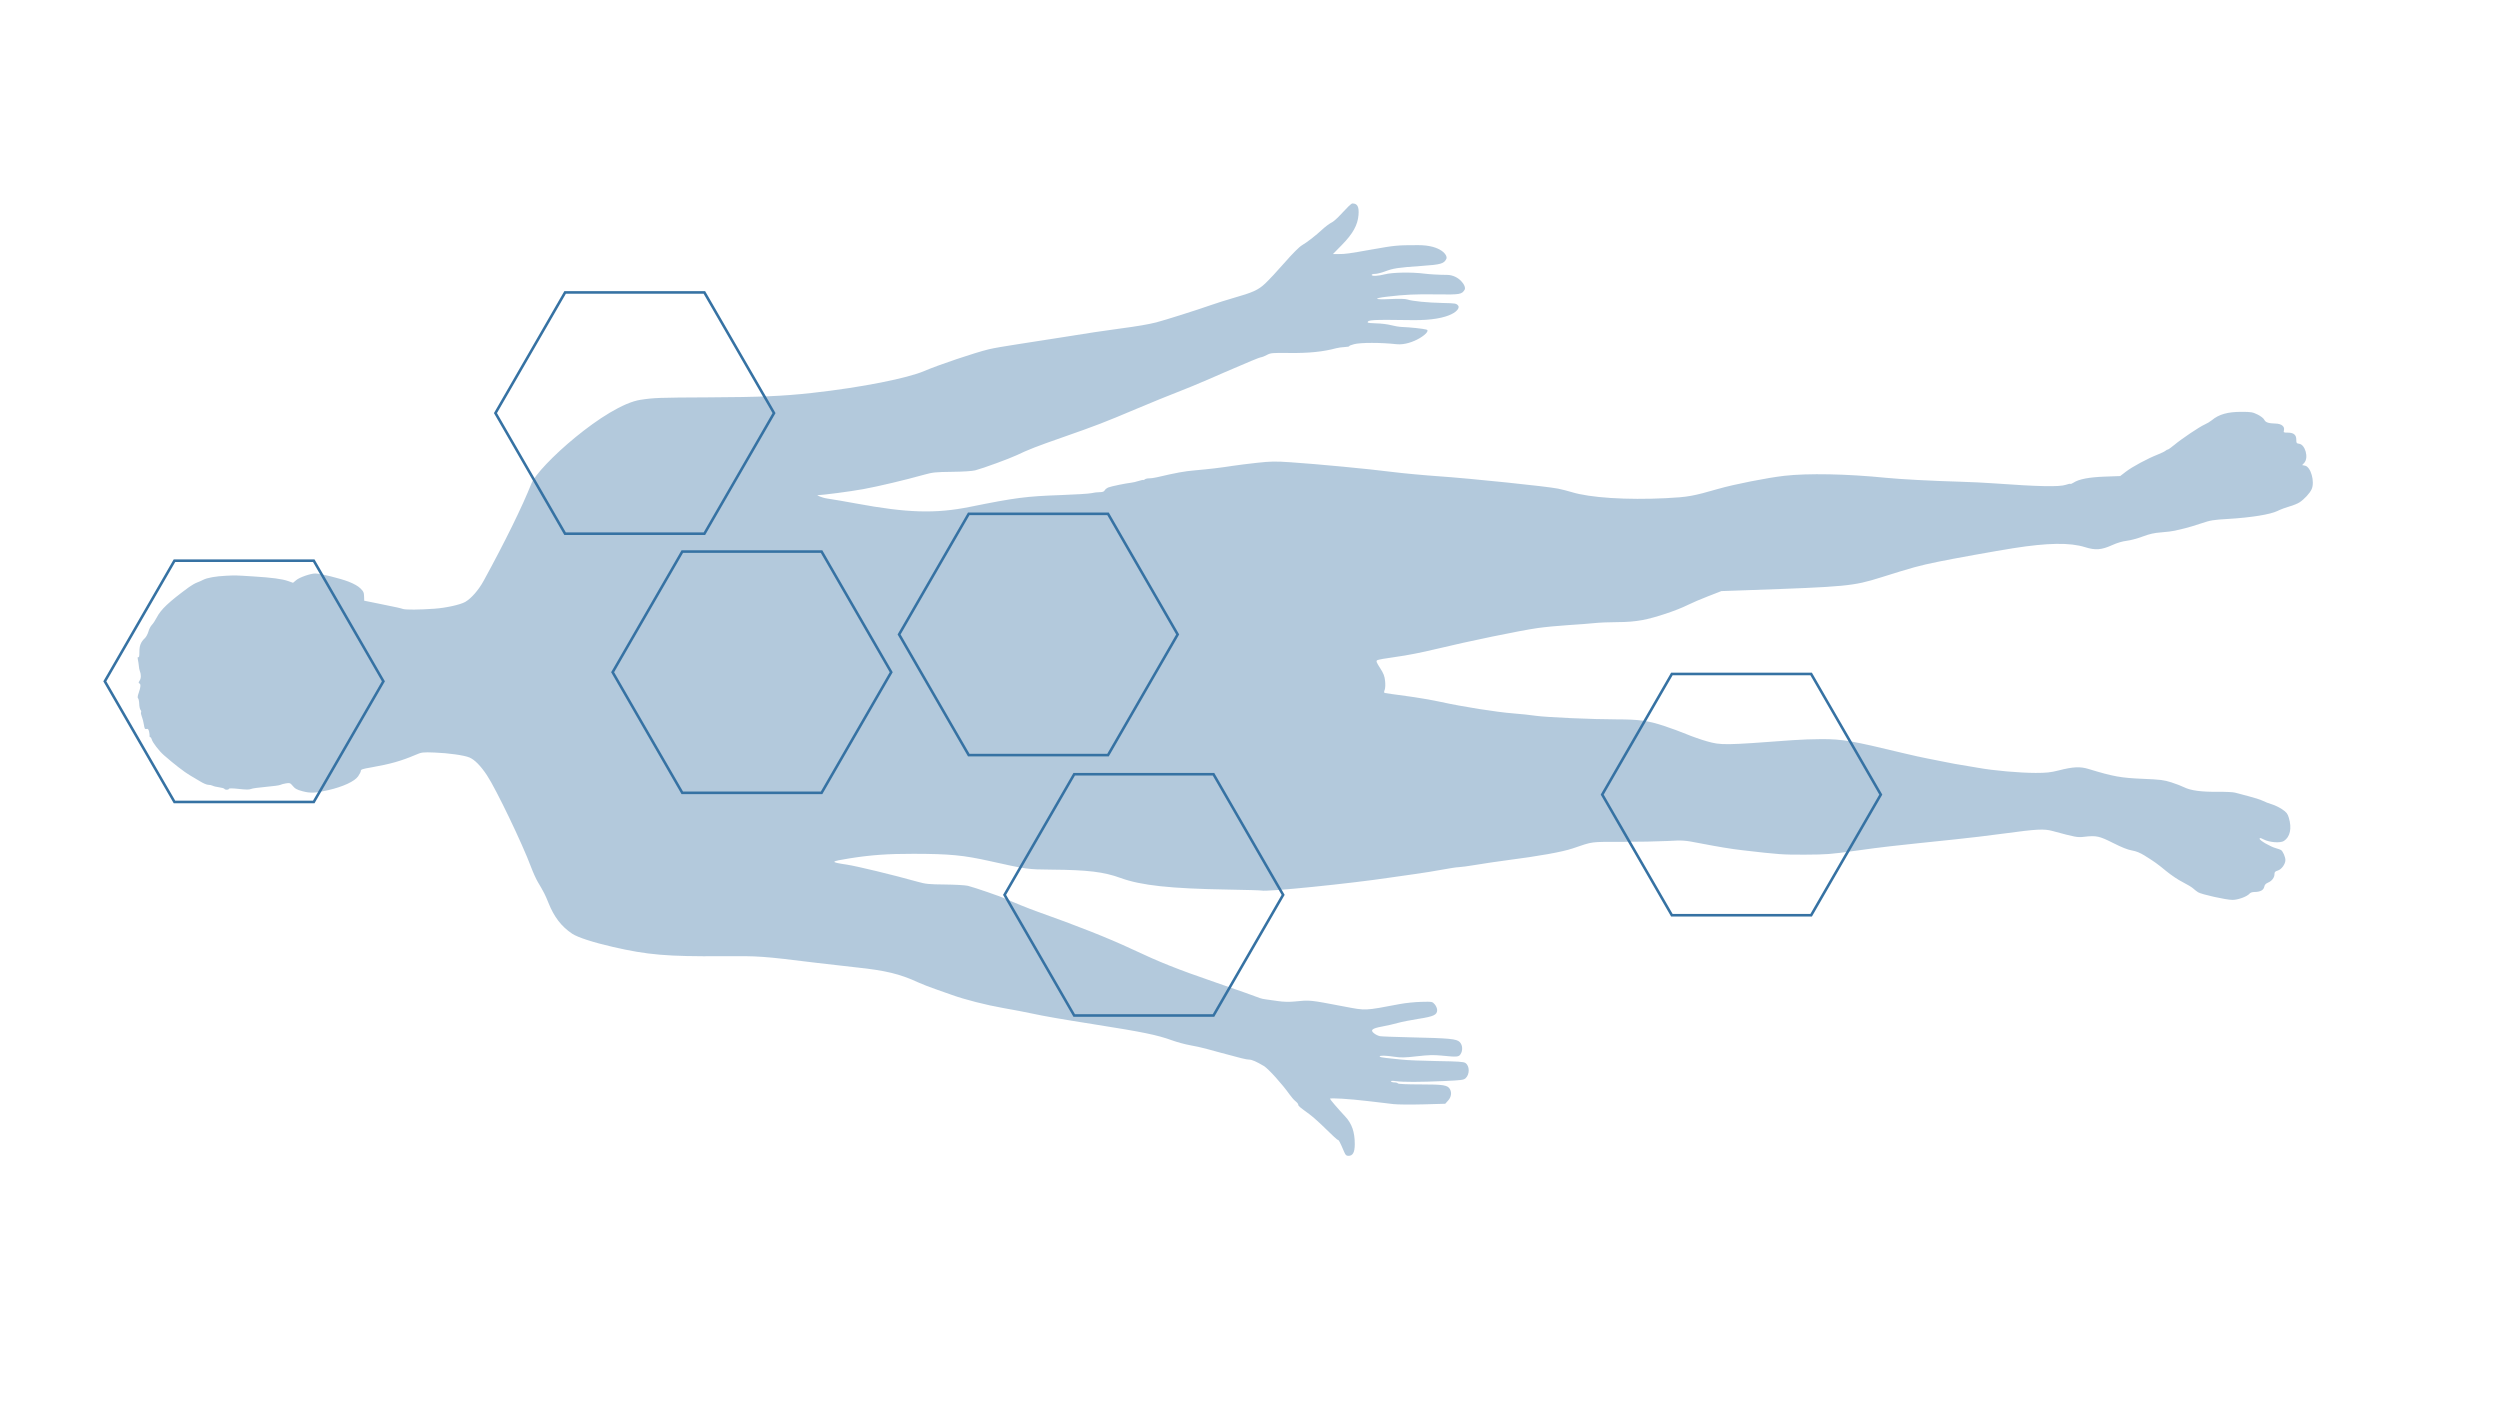 <?xml version="1.0" encoding="utf-8"?>
<!-- Generator: Adobe Illustrator 16.0.4, SVG Export Plug-In . SVG Version: 6.00 Build 0)  -->
<!DOCTYPE svg PUBLIC "-//W3C//DTD SVG 1.1//EN" "http://www.w3.org/Graphics/SVG/1.1/DTD/svg11.dtd">
<svg version="1.1" xmlns="http://www.w3.org/2000/svg" xmlns:xlink="http://www.w3.org/1999/xlink" x="0px" y="0px" width="1920px"
	 height="1080px" viewBox="-475 560 1920 1080" enable-background="new -475 560 1920 1080" xml:space="preserve">
<g id="svg2" inkscape:output_extension="org.inkscape.output.svg.inkscape" sodipodi:docname="Human body silhouette.svg" sodipodi:docbase="D:\DougsDocs\Wikipedia" inkscape:version="0.45.1" sodipodi:version="0.32" xmlns:inkscape="http://www.inkscape.org/namespaces/inkscape" xmlns:sodipodi="http://sodipodi.sourceforge.net/DTD/sodipodi-0.dtd" xmlns:svg="http://www.w3.org/2000/svg" xmlns:rdf="http://www.w3.org/1999/02/22-rdf-syntax-ns#" xmlns:cc="http://web.resource.org/cc/" xmlns:dc="http://purl.org/dc/elements/1.1/">
	<g id="layer1" transform="translate(41.5,630.923)" inkscape:groupmode="layer" inkscape:label="Layer 1">
		<path id="path2180" fill="#3672A3" fill-opacity="0.375" d="M1258.85,304.767c-1.425,3.177-5.798,7.887-9.499,10.231
			c-1.467,0.93-4.896,2.305-7.619,3.057c-2.724,0.751-6.838,2.301-9.144,3.444c-5.395,2.674-20.227,5.075-37.715,6.104
			c-11.729,0.69-13.707,1.019-20.952,3.472c-4.399,1.491-10.058,3.188-12.572,3.772c-2.514,0.584-5.942,1.395-7.619,1.803
			c-1.676,0.409-6.304,0.984-10.285,1.278c-5.501,0.408-8.976,1.186-14.477,3.243c-3.981,1.488-9.467,2.947-12.19,3.243
			c-3.089,0.335-7.208,1.554-10.946,3.238c-8.487,3.823-12.95,4.17-21.055,1.638c-11.603-3.625-28.562-3.366-55.239,0.844
			c-13.467,2.125-46.667,8.106-57.524,10.363c-15.265,3.173-18.736,4.124-43.931,12.03c-21.435,6.727-25.927,7.154-103.501,9.849
			l-19.048,0.662l-10.279,3.996c-5.653,2.197-12.683,5.206-15.619,6.686c-8.367,4.216-25.199,9.821-34.71,11.559
			c-6.073,1.109-11.877,1.588-19.366,1.597c-5.881,0.007-13.779,0.342-17.551,0.743c-3.771,0.402-12.857,1.101-20.19,1.554
			c-7.333,0.454-17.962,1.481-23.62,2.284c-13.109,1.859-53.646,10.231-77.334,15.973c-11.238,2.724-23.373,5.104-31.485,6.175
			c-7.259,0.959-13.678,2.106-14.263,2.549c-0.877,0.662-0.471,1.726,2.283,5.984c2.701,4.174,3.447,6.097,3.85,9.905
			c0.296,2.799,0.167,5.591-0.316,6.849c-0.616,1.606-0.585,2.19,0.131,2.399c0.518,0.153,7.8,1.188,16.182,2.299
			c8.381,1.111,20.553,3.192,27.047,4.624c16.294,3.593,42.934,7.812,55.049,8.72c5.553,0.416,13.524,1.262,17.715,1.878
			c7.907,1.162,43.886,2.749,62.478,2.755c16.434,0.006,23.675,0.995,35.429,4.842c5.657,1.851,13.715,4.805,17.905,6.566
			c4.19,1.761,11.138,4.191,15.438,5.402c11.058,3.114,13.257,3.086,66.141-0.863c5.896-0.439,15.839-0.799,22.096-0.798
			c15.917,0.003,23.429,1.293,62.425,10.722c6.704,1.621,15.275,3.516,19.048,4.211c3.771,0.695,10.114,1.949,14.095,2.788
			c3.981,0.838,9.296,1.812,11.811,2.162c2.514,0.351,8.343,1.333,12.952,2.181c11.35,2.086,31.811,3.896,44.061,3.896
			c8.24,0,11.439-0.348,17.604-1.911c11.188-2.838,16.467-3.098,22.909-1.13c19.142,5.849,24.874,6.88,42.286,7.604
			c13.021,0.542,15.659,0.874,21.334,2.684c3.562,1.137,8.019,2.847,9.904,3.8c4.873,2.463,13.177,3.579,25.757,3.462
			c5.995-0.056,11.995,0.235,13.333,0.646c1.34,0.41,6.003,1.646,10.364,2.745c4.361,1.101,9.301,2.7,10.978,3.556
			c1.676,0.855,4.794,2.058,6.928,2.672c2.135,0.615,5.68,2.336,7.878,3.824c3.4,2.303,4.169,3.283,5.143,6.562
			c2.385,8.03,0.979,14.611-3.791,17.736c-2.684,1.759-11.002,1.164-15.444-1.104c-2.552-1.302-3.238-1.421-3.238-0.561
			c0,1.302,8.255,6.058,12.571,7.244c1.677,0.46,3.429,1.094,3.894,1.409c1.439,0.972,3.345,5.335,3.345,7.659
			c0,3.15-2.989,7.248-5.921,8.117c-1.945,0.576-2.46,1.139-2.46,2.688c0,2.673-1.989,5.3-4.95,6.537
			c-1.731,0.723-2.596,1.678-2.9,3.204c-0.514,2.569-3.118,3.985-7.331,3.985c-1.792,0-3.321,0.488-3.963,1.267
			c-1.875,2.269-8.824,4.829-13.108,4.829c-4.837,0-23.738-4.198-26.415-5.867c-1.048-0.653-2.762-1.979-3.81-2.947
			c-1.048-0.967-4.647-3.139-8-4.824c-3.353-1.687-9.01-5.47-12.571-8.409c-6.913-5.703-8.986-7.192-16.763-12.038
			c-3.384-2.108-6.441-3.338-9.655-3.881c-3.152-0.532-7.925-2.424-14.476-5.739c-10.62-5.372-12.929-5.863-22.346-4.75
			c-5.035,0.595-6.572,0.311-24.357-4.511c-6.295-1.707-12.089-1.407-36.216,1.875c-12.152,1.652-29.467,3.729-38.477,4.613
			c-9.01,0.886-22.209,2.265-29.334,3.067c-7.123,0.801-16.552,1.828-20.952,2.281c-4.399,0.452-16.743,2.056-27.43,3.562
			c-17.562,2.477-21.148,2.747-37.334,2.819c-17.347,0.078-19.926-0.104-48.382-3.412c-8.84-1.028-17.632-2.474-32.762-5.389
			c-11.897-2.291-12.494-2.331-24.763-1.686c-6.914,0.364-22.686,0.662-35.048,0.662c-24.594,0-21.548-0.409-37.715,5.062
			c-7.958,2.691-25.639,5.869-50.485,9.071c-6.596,0.851-17.011,2.39-23.144,3.421s-12.315,1.875-13.738,1.875
			c-1.422,0-7.033,0.84-12.467,1.865c-5.436,1.024-15.025,2.568-21.311,3.432c-6.287,0.862-14.857,2.084-19.049,2.716
			c-30.923,4.66-95.164,11.126-98.795,9.943c-0.559-0.182-12.33-0.519-26.159-0.749c-43.783-0.729-66.285-3.17-81.967-8.893
			c-12.866-4.696-25.178-6.188-52.892-6.412c-18.514-0.149-19.263-0.253-47.62-6.582c-20.319-4.534-30.725-5.523-58.667-5.573
			c-19.492-0.034-32.721,0.906-48.763,3.467c-15.293,2.442-15.509,2.866-2.456,4.82c7.782,1.165,35.824,7.942,54.266,13.115
			c6.515,1.826,8.649,2.044,21.334,2.176c7.752,0.081,15.639,0.531,17.524,1c4.875,1.213,25.703,8.372,29.334,10.083
			c5.276,2.485,17.27,7.349,24,9.73c29.894,10.584,54.976,20.518,72.001,28.518c22.455,10.55,34.992,15.552,64.382,25.688
			c18.803,6.484,32.105,11.184,34.668,12.247c0.838,0.349,3.066,0.812,4.952,1.03c1.886,0.218,6,0.794,9.144,1.279
			c3.391,0.523,8.037,0.665,11.428,0.35c13.51-1.259,11.41-1.463,39.239,3.812c16.847,3.193,15.141,3.271,42.667-1.949
			c4.191-0.795,11.505-1.541,16.254-1.659c8.626-0.214,8.635-0.213,10.477,1.924c1.023,1.188,1.842,3.109,1.842,4.326
			c0,3.743-2.557,4.952-14.384,6.801c-5.847,0.915-12.957,2.328-15.8,3.142c-2.844,0.813-8.173,2.03-11.842,2.705
			c-8.069,1.482-9.597,2.747-6.398,5.299c1.21,0.964,3.257,1.939,4.549,2.166c1.293,0.227,11.951,0.626,23.684,0.887
			c29.773,0.662,35.074,1.169,37.485,3.58c2.263,2.263,2.563,6.467,0.67,9.356c-1.429,2.18-2.673,2.272-14.535,1.084
			c-6.077-0.608-9.905-0.503-18.915,0.523c-9.336,1.063-12.312,1.133-17.144,0.396c-6.899-1.05-11.562-1.139-11.562-0.222
			c0,0.362,2.143,0.859,4.762,1.104c2.619,0.246,8.02,0.818,12,1.272c3.982,0.454,16.262,0.961,27.291,1.127
			c16.386,0.246,20.378,0.516,21.838,1.473c3.312,2.171,3.406,8.753,0.166,11.696c-1.493,1.356-3.286,1.593-16.531,2.176
			c-18.607,0.82-31.094,0.854-36.816,0.1c-2.953-0.388-4.273-0.325-3.954,0.19c0.263,0.428,1.466,0.775,2.674,0.775
			s2.407,0.344,2.667,0.763c0.291,0.47,6.873,0.762,17.212,0.762c17.79,0,21.032,0.526,22.728,3.694
			c1.484,2.774,0.959,6.035-1.4,8.675l-2.223,2.488l-17.016,0.47c-9.357,0.258-19.587,0.165-22.729-0.207
			c-3.144-0.371-11.886-1.404-19.429-2.295c-14.605-1.725-29.334-2.626-29.334-1.794c0,0.521,6.578,8.185,11.68,13.604
			c5.127,5.449,7.386,12.003,7.343,21.307c-0.028,6.26-1.479,8.915-4.871,8.915c-1.57,0-2.239-0.598-3.202-2.856
			c-3.273-7.682-4.133-9.334-4.852-9.334c-0.428,0-4.458-3.661-8.955-8.137c-4.496-4.475-10.236-9.644-12.754-11.484
			c-8.088-5.913-8.77-6.495-8.77-7.485c0-0.535-0.92-1.696-2.043-2.58s-3.095-3.098-4.381-4.92
			c-5.818-8.242-16.607-20.208-20.047-22.232c-5.962-3.509-9.146-4.876-11.398-4.891c-1.939-0.013-6.482-1.119-21.942-5.343
			c-2.933-0.802-7.885-2.153-11.004-3.005c-3.119-0.851-8.667-2.066-12.331-2.702c-3.664-0.636-9.886-2.324-13.83-3.751
			c-11.451-4.146-21.989-6.312-59.599-12.251c-25.979-4.103-38.649-6.305-48.001-8.344c-4.609-1.005-14.552-2.906-22.095-4.225
			c-12.873-2.249-29.709-6.547-39.239-10.016c-2.305-0.837-7.962-2.831-12.572-4.43s-10.609-3.934-13.333-5.187
			c-14.234-6.556-24.997-9.168-47.62-11.56c-8.381-0.887-22.096-2.454-30.477-3.485c-42.386-5.208-43.855-5.312-72.763-5.105
			c-41.911,0.299-57.157-1.002-83.811-7.15c-15.349-3.54-26.957-7.321-31.235-10.177c-8.179-5.457-13.879-12.894-18.167-23.702
			c-2.33-5.875-3.649-8.464-8.116-15.938c-1.378-2.305-3.759-7.56-5.29-11.678c-6.583-17.696-26.668-59.496-33.746-70.228
			c-4.851-7.355-9.505-12.076-13.582-13.781c-3.956-1.652-16.141-3.366-26.701-3.756c-9.257-0.34-9.799-0.273-14.675,1.813
			c-10.767,4.608-19.628,7.116-33.887,9.59c-7.31,1.269-8.128,1.565-8.128,2.954c0,0.506-0.897,2.242-1.994,3.855
			c-2.651,3.902-11.511,8.018-22.973,10.67c-9.838,2.277-13.595,2.441-19.659,0.862c-4.565-1.188-5.912-1.979-8.228-4.831
			c-1.238-1.523-1.863-1.693-4.577-1.245c-1.729,0.286-3.718,0.823-4.421,1.191c-0.703,0.369-5.674,1.044-11.048,1.499
			c-5.373,0.455-10.526,1.192-11.451,1.637c-1.191,0.574-3.854,0.562-9.143-0.04c-4.771-0.543-7.554-0.583-7.716-0.11
			c-0.326,0.947-2.946,0.963-3.528,0.021c-0.244-0.396-2.064-0.927-4.045-1.183c-1.981-0.254-4.197-0.789-4.925-1.186
			c-0.728-0.398-2.232-0.724-3.344-0.724c-1.112,0-3.774-1.087-5.916-2.415s-5.832-3.521-8.201-4.869
			c-3.947-2.248-12.494-8.855-20.059-15.505c-3.69-3.243-8.671-9.729-9.268-12.068c-0.241-0.942-0.758-1.714-1.15-1.714
			c-0.392,0-0.633-0.43-0.536-0.953c0.098-0.523-0.078-2.029-0.39-3.346c-0.437-1.844-0.895-2.309-1.991-2.021
			c-1.196,0.312-1.512-0.215-1.976-3.309c-0.304-2.023-1.026-4.815-1.606-6.202c-0.58-1.388-0.842-2.865-0.583-3.284
			s0.073-1.241-0.414-1.826c-0.486-0.587-0.936-2.715-0.998-4.729c-0.063-2.016-0.466-3.908-0.895-4.208
			c-0.514-0.357-0.326-1.822,0.552-4.292c1.566-4.409,1.694-6.727,0.396-7.159c-0.696-0.231-0.618-0.798,0.303-2.203
			c1.171-1.788,1.188-4.705,0.044-7.517c-0.256-0.629-0.549-2.171-0.652-3.429c-0.103-1.257-0.426-3.449-0.718-4.871
			c-0.365-1.775-0.273-2.424,0.293-2.075c0.557,0.345,0.817-0.955,0.803-4.001c-0.023-4.835,1.129-7.763,4.153-10.557
			c1.008-0.931,2.267-3.243,2.797-5.136s1.732-4.217,2.671-5.164c0.939-0.947,2.585-3.436,3.658-5.531
			c3.238-6.325,9.44-12.172,24.917-23.489c1.886-1.378,4.629-2.945,6.095-3.481c1.467-0.536,3.607-1.477,4.755-2.089
			c2.868-1.529,9.615-2.736,17.34-3.098c7.772-0.365,6.775-0.388,20.953,0.492c14.423,0.896,22.353,1.955,27.011,3.609l3.661,1.301
			l2.414-2.031c2.599-2.187,10.995-5.118,14.66-5.118c3.878,0,19.022,3.716,25.65,6.293c3.983,1.549,7.318,3.438,8.953,5.072
			c2.612,2.61,2.807,3.094,2.923,7.272l0.062,2.256l10.667,2.17c15.698,3.192,16.553,3.38,19.048,4.178
			c2.25,0.721,12.569,0.638,24.217-0.192c8.944-0.639,20.036-3.099,23.733-5.266c4.642-2.721,10.17-9.068,14.034-16.117
			c16.183-29.517,29.934-57.509,36.658-74.622c5.337-13.582,57.35-60.373,83.837-64.438c10.25-1.573,14.02-1.708,52.191-1.879
			c39.364-0.177,56.942-0.921,79.046-3.347c39.385-4.321,74.194-11.522,86.67-16.874c11-4.718,38.859-14.106,49.525-16.689
			c3.562-0.862,13.505-2.605,22.095-3.874c8.591-1.267,23.848-3.646,33.906-5.287c18.331-2.99,34.321-5.399,45.715-6.888
			c11.874-1.551,21.225-3.157,26.958-4.629c6.597-1.695,30.975-9.411,42.377-13.414c4.19-1.471,11.562-3.802,16.381-5.178
			c15.664-4.475,19.495-6.214,24.984-11.348c2.724-2.548,9.404-9.725,14.844-15.948c6.1-6.978,11.207-12.09,13.324-13.334
			c4.114-2.418,10.565-7.445,15.857-12.357c2.126-1.973,5.287-4.313,7.026-5.2c4.579-2.336,13.718-14.556,15.919-14.556
			c3.786,0,5.118,2.557,4.613,8.853c-0.623,7.744-4.281,14.349-12.721,22.958l-6.908,7.048h4.681c4.931,0,7.269-0.325,25.048-3.48
			c18.082-3.208,19.543-3.346,35.645-3.362c17.867-0.018,22.975,7.962,21.725,10.52c-1.83,3.746-4.178,4.419-18.998,5.447
			c-18.371,1.276-21.594,1.764-28.366,4.298c-2.669,0.999-6.011,1.815-7.429,1.815c-1.416,0-2.576,0.343-2.576,0.762
			c0,1.134,4.875,0.923,10.131-0.44c5.887-1.524,20.617-1.773,30.412-0.512c4.069,0.523,11.819,0.952,17.222,0.952
			c9.304,0,15.236,8.694,13.651,11.354c-2.186,3.665-3.472,3.881-21.51,3.623c-16.387-0.234-24.247,0.128-38.063,1.754
			c-11.232,1.323-9.853,2.426,2.31,1.845c7.135-0.341,11.557-0.228,13.313,0.34c4,1.292,15.157,2.392,26.927,2.655
			c10.146,0.227,10.643,0.312,12.078,2.085c1.988,2.455-4.524,11.5-35.146,11.09c-31.45-0.421-34.372-0.268-34.372,1.803
			c0,0.305,2.964,0.609,6.587,0.677c3.622,0.067,8.681,0.685,11.238,1.374c2.558,0.688,6.365,1.317,8.46,1.399
			c6.383,0.25,15.842,1.252,18.787,1.99c4.708,1.18-10.572,12.59-22.977,11.24c-12.203-1.329-27.393-1.332-32.57-0.006
			c-2.199,0.563-3.861,1.247-3.691,1.52c0.168,0.272-1.375,0.567-3.43,0.656c-2.054,0.088-5.031,0.51-6.617,0.937
			c-9.924,2.673-20.885,3.802-35.336,3.64c-13.994-0.157-14.9-0.079-17.946,1.549c-1.765,0.943-3.725,1.714-4.356,1.714
			c-0.918,0-9.738,3.635-27.558,11.365c-3.893,1.688-8.215,3.573-12.978,5.657c-7.18,3.141-17.979,7.59-24,9.887
			c-6.022,2.296-20.034,8.012-31.139,12.702c-25.207,10.645-30.418,12.656-56.382,21.753c-20.833,7.3-26.343,9.445-35.81,13.941
			c-5.529,2.625-25.736,10.006-31.62,11.548c-2.336,0.612-9.261,1.062-17.905,1.162c-12.623,0.146-14.852,0.375-21.334,2.184
			c-15.194,4.239-35.076,8.955-46.829,11.105c-10.116,1.852-31.138,4.602-35.176,4.602c-0.574,0,2.812,1.918,7.527,2.622
			c4.714,0.704,14.744,2.425,22.286,3.824c39.069,7.251,60.892,7.896,87.24,2.578c34.959-7.056,43.13-8.118,69.715-9.055
			c11.315-0.399,21.943-1.062,23.62-1.472c1.676-0.411,4.493-0.755,6.259-0.765c2.341-0.013,3.417-0.403,3.971-1.438
			c0.418-0.781,1.716-1.786,2.884-2.235c2.238-0.858,13.474-3.176,17.363-3.581c1.257-0.131,3.915-0.751,5.905-1.379
			c1.991-0.627,3.619-0.961,3.619-0.741c0,0.219,0.453,0.023,1.007-0.436s2.01-0.812,3.238-0.786
			c1.227,0.027,3.946-0.352,6.041-0.842c15.166-3.548,20.963-4.603,29.333-5.335c10.889-0.954,19.65-1.997,28.953-3.449
			c3.562-0.556,11.95-1.606,18.641-2.333c10.681-1.162,13.842-1.211,25.905-0.404c20.167,1.347,60.309,5.167,77.36,7.359
			c8.172,1.05,24.459,2.575,36.191,3.388c25.016,1.733,83.69,7.821,91.86,9.531c3.116,0.652,7.723,1.826,10.237,2.607
			c14.027,4.358,42.362,6.195,72.382,4.692c16.958-0.85,20.821-1.537,40.382-7.179c11.961-3.45,37.703-8.533,50.667-10.004
			c18.097-2.053,47.901-1.476,77.716,1.505c11.557,1.155,35.259,2.406,57.905,3.056c7.334,0.21,18.134,0.729,24.001,1.152
			c35.895,2.59,51.663,2.917,56.599,1.176c1.69-0.597,3.247-0.912,3.458-0.701s1.281-0.205,2.379-0.924
			c4.126-2.703,11.842-4.192,24.042-4.639l11.81-0.432l4.571-3.511c4.8-3.687,16.633-10.028,24.382-13.065
			c2.514-0.986,5.113-2.252,5.774-2.812c0.661-0.562,1.521-1.021,1.91-1.021c0.389,0,2.591-1.571,4.892-3.49
			c5.707-4.758,19.301-13.897,23.312-15.671c1.806-0.799,4.24-2.251,5.412-3.229c5.575-4.653,12.279-6.55,23.081-6.529
			c7.151,0.014,8.445,0.235,12.19,2.086c2.401,1.186,4.585,2.885,5.114,3.976c1.011,2.085,3.188,2.817,8.791,2.958
			c4.421,0.11,7.059,2.236,6.337,5.108c-0.434,1.73-0.268,1.839,2.812,1.839c4.615,0,6.66,1.635,6.66,5.326
			c0,2.646,0.215,2.979,2.071,3.195c4.838,0.563,7.628,10.882,3.987,14.756l-1.56,1.661l2.236,0.448
			C1258.201,287.604,1261.408,299.063,1258.85,304.767z"/>
	</g>

	<g id="shoulder">
		<polygon fill="none" stroke="#3672A3" stroke-width="2" stroke-miterlimit="10" points="-41.012,969.902 -94.5,877.258 
			-41.012,784.614 65.965,784.614 119.453,877.258 65.965,969.902 	"/>
	</g>
	<g id="hip">
		<polygon fill="none" stroke="#3672A3" stroke-width="2" stroke-miterlimit="10" points="349.988,1339.902 296.5,1247.258 
			349.988,1154.613 456.965,1154.613 510.453,1247.258 456.965,1339.902 	"/>
	</g>
	<g id="spine">
		<polygon fill="none" stroke="#3672A3" stroke-width="2" stroke-miterlimit="10" points="268.988,1139.902 215.5,1047.258 
			268.988,954.614 375.965,954.614 429.453,1047.258 375.965,1139.902 	"/>
	</g>
	<g id="lower_x5F_limb">
		<polygon fill="none" stroke="#3672A3" stroke-width="2" stroke-miterlimit="10" points="808.988,1262.902 755.5,1170.258 
			808.988,1077.614 915.965,1077.614 969.453,1170.258 915.965,1262.902 	"/>
	</g>
	<g id="additional">
		<polygon fill="none" stroke="#3672A3" stroke-width="2" stroke-miterlimit="10" points="-341.012,1175.902 -394.5,1083.258 
			-341.012,990.614 -234.035,990.614 -180.547,1083.258 -234.035,1175.902 	"/>
	</g>
	<g id="chest">
		<polygon fill="none" stroke="#3672A3" stroke-width="2" stroke-miterlimit="10" points="48.988,1168.902 -4.5,1076.258 
			48.988,983.614 155.965,983.614 209.453,1076.258 155.965,1168.902 	"/>
	</g>
	<g id="upper_x5F_limb">
		<circle cx="900" cy="300" r="100" stroke="black" stroke-width="3" fill="red"/>
		<!-- <polygon fill="none" stroke="#3672A3" stroke-width="2" stroke-miterlimit="10" points="518.988,877.902 465.5,785.258 
			518.988,692.614 625.965,692.614 679.453,785.258 625.965,877.902"/> -->
	</g>
</g>
</svg>
